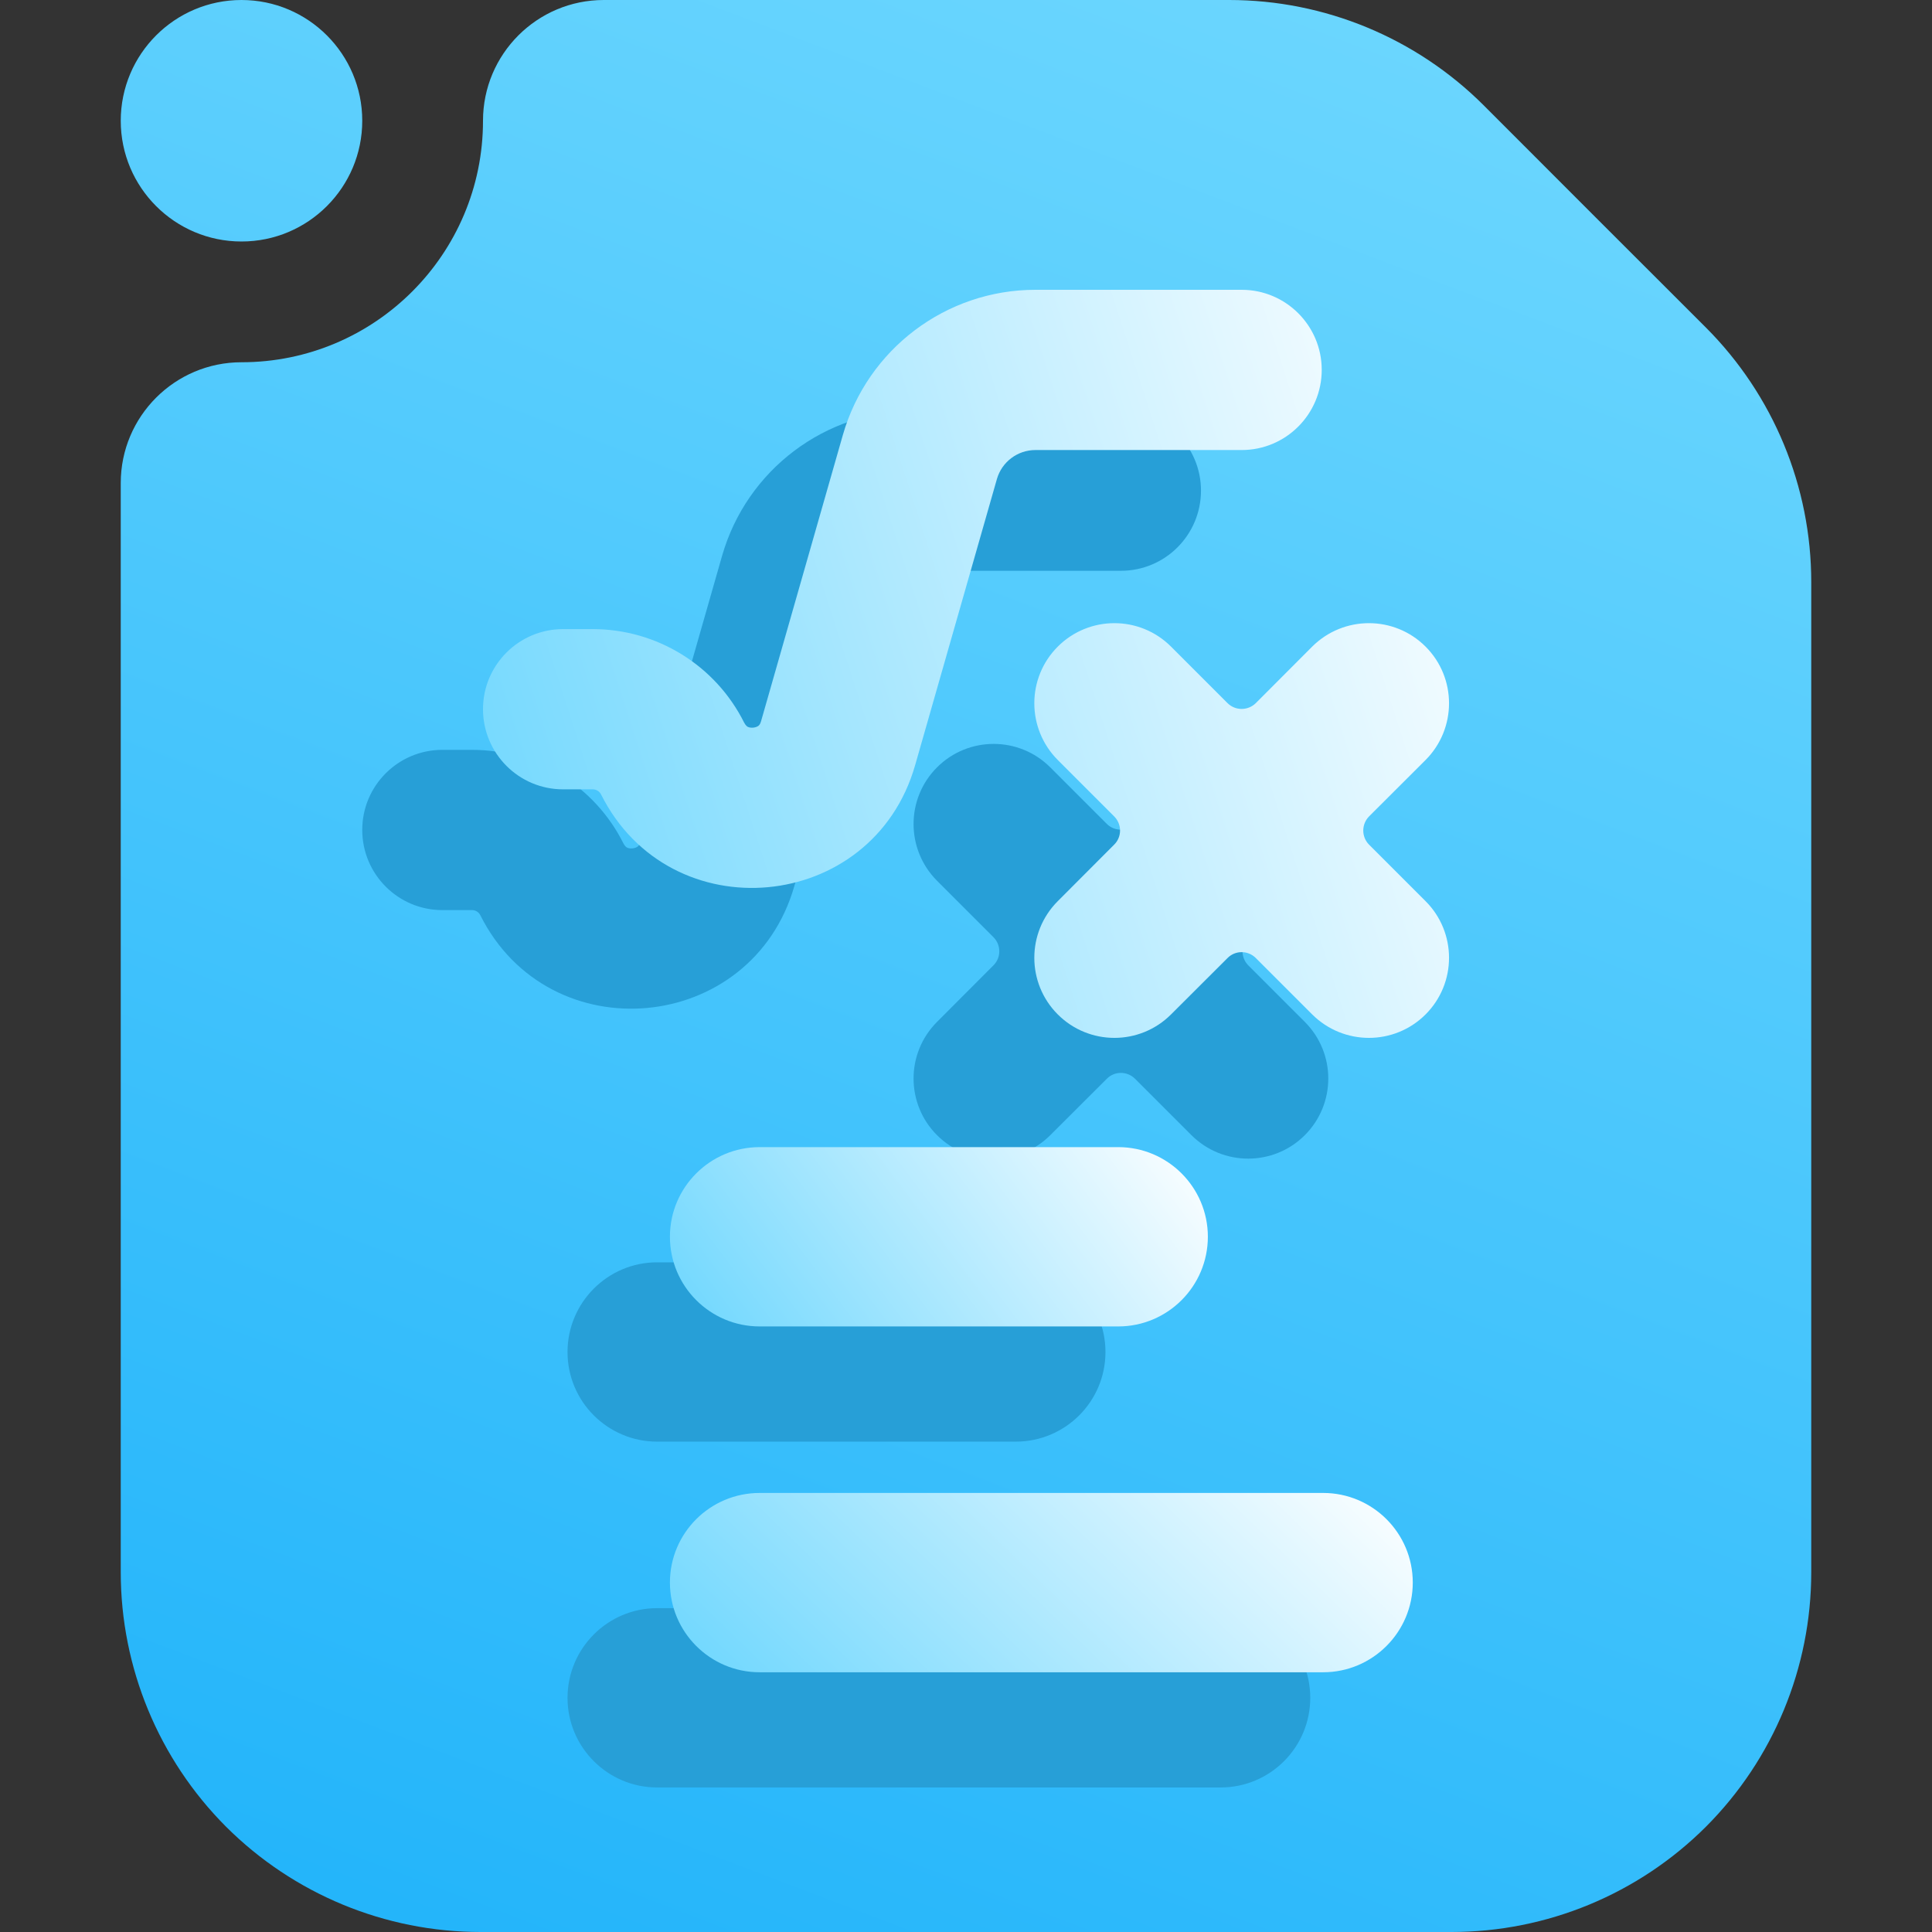 <svg width="16" height="16" viewBox="0 0 16 16" fill="none" xmlns="http://www.w3.org/2000/svg">
<rect x="0" y="0" width="16" height="16" fill="#333333" stroke="none"/>
<g clip-path="url(#clip0_58_865)">
<path fill-rule="evenodd" clip-rule="evenodd" d="M5 0H10.18C10.97 0 11.728 0.314 12.287 0.872C12.817 1.403 13.597 2.183 14.128 2.713C14.686 3.272 15 4.03 15 4.82V13.021C15 13.811 14.686 14.569 14.128 15.128C13.569 15.686 12.811 16 12.021 16C9.796 16 6.204 16 3.979 16C3.189 16 2.431 15.686 1.872 15.128C1.314 14.569 1 13.811 1 13.021V4C1 3.448 1.448 3 2 3C3.104 3 4 2.104 4 1C4 0.448 4.448 0 5 0ZM3 1C3 1.552 2.552 2 2 2C1.448 2 1 1.552 1 1C1 0.448 1.448 0 2 0C2.552 0 3 0.448 3 1Z" fill="url(#paint0_linear_58_865)"/>
<path fill-rule="evenodd" clip-rule="evenodd" d="M7.575 3.4C6.835 3.4 6.184 3.891 5.98 4.603L5.303 6.972C5.296 6.998 5.286 7.007 5.281 7.011C5.273 7.017 5.258 7.024 5.238 7.026C5.218 7.028 5.202 7.024 5.192 7.019C5.187 7.016 5.176 7.009 5.163 6.985C4.926 6.51 4.44 6.21 3.909 6.21H3.663C3.297 6.21 3 6.507 3 6.873C3 7.24 3.297 7.537 3.663 7.537H3.909C3.938 7.537 3.964 7.553 3.977 7.578C4.549 8.722 6.228 8.566 6.579 7.336L7.256 4.967C7.297 4.825 7.427 4.727 7.575 4.727H9.283C9.649 4.727 9.946 4.43 9.946 4.063C9.946 3.697 9.649 3.4 9.283 3.4H7.575ZM8.698 6.355C8.439 6.096 8.019 6.096 7.76 6.355C7.501 6.614 7.501 7.034 7.76 7.294L8.227 7.761C8.292 7.826 8.292 7.931 8.227 7.995L7.76 8.463C7.501 8.722 7.501 9.142 7.76 9.401C8.019 9.66 8.439 9.66 8.698 9.401L9.166 8.934C9.23 8.869 9.335 8.869 9.4 8.934L9.867 9.401C10.127 9.66 10.547 9.66 10.806 9.401C11.065 9.142 11.065 8.722 10.806 8.463L10.338 7.995C10.274 7.931 10.274 7.826 10.338 7.761L10.806 7.294C11.065 7.034 11.065 6.614 10.806 6.355C10.547 6.096 10.127 6.096 9.867 6.355L9.4 6.823C9.335 6.887 9.23 6.887 9.166 6.823L8.698 6.355Z" fill="#279FD7"/>
<path fill-rule="evenodd" clip-rule="evenodd" d="M8.575 2.4C7.835 2.4 7.184 2.891 6.98 3.603L6.303 5.972C6.296 5.998 6.286 6.007 6.281 6.011C6.273 6.017 6.258 6.024 6.238 6.026C6.218 6.028 6.202 6.024 6.192 6.019C6.187 6.016 6.176 6.009 6.163 5.985C5.926 5.51 5.44 5.21 4.909 5.21H4.663C4.297 5.21 4 5.507 4 5.873C4 6.24 4.297 6.537 4.663 6.537H4.909C4.938 6.537 4.964 6.553 4.977 6.578C5.549 7.722 7.228 7.566 7.579 6.336L8.256 3.967C8.297 3.825 8.427 3.727 8.575 3.727H10.283C10.649 3.727 10.946 3.43 10.946 3.063C10.946 2.697 10.649 2.4 10.283 2.4H8.575ZM9.698 5.355C9.439 5.096 9.019 5.096 8.76 5.355C8.501 5.614 8.501 6.034 8.76 6.294L9.227 6.761C9.292 6.826 9.292 6.931 9.227 6.995L8.76 7.463C8.501 7.722 8.501 8.142 8.76 8.401C9.019 8.66 9.439 8.66 9.698 8.401L10.166 7.934C10.23 7.869 10.335 7.869 10.4 7.934L10.867 8.401C11.127 8.66 11.547 8.66 11.806 8.401C12.065 8.142 12.065 7.722 11.806 7.463L11.338 6.995C11.274 6.931 11.274 6.826 11.338 6.761L11.806 6.294C12.065 6.034 12.065 5.614 11.806 5.355C11.547 5.096 11.127 5.096 10.867 5.355L10.4 5.823C10.335 5.887 10.23 5.887 10.166 5.823L9.698 5.355Z" fill="url(#paint1_linear_58_865)"/>
<path fill-rule="evenodd" clip-rule="evenodd" d="M8.412 10.454H5.442C5.033 10.454 4.7 10.787 4.7 11.197C4.7 11.607 5.033 11.939 5.442 11.939H8.412C8.822 11.939 9.155 11.607 9.155 11.197C9.155 10.787 8.822 10.454 8.412 10.454Z" fill="#279FD7"/>
<path fill-rule="evenodd" clip-rule="evenodd" d="M10.109 13.318H5.442C5.033 13.318 4.7 13.651 4.7 14.061C4.7 14.47 5.033 14.803 5.442 14.803H10.109C10.519 14.803 10.851 14.47 10.851 14.061C10.851 13.651 10.519 13.318 10.109 13.318Z" fill="#279FD7"/>
<path fill-rule="evenodd" clip-rule="evenodd" d="M9.261 9.5H6.291C5.881 9.5 5.548 9.833 5.548 10.242C5.548 10.652 5.881 10.985 6.291 10.985H9.261C9.67 10.985 10.003 10.652 10.003 10.242C10.003 9.833 9.67 9.5 9.261 9.5Z" fill="url(#paint2_linear_58_865)"/>
<path fill-rule="evenodd" clip-rule="evenodd" d="M10.958 12.364H6.291C5.881 12.364 5.548 12.696 5.548 13.106C5.548 13.516 5.881 13.849 6.291 13.849H10.958C11.367 13.849 11.7 13.516 11.7 13.106C11.7 12.696 11.367 12.364 10.958 12.364Z" fill="url(#paint3_linear_58_865)"/>
</g>
<defs>
<linearGradient id="paint0_linear_58_865" x1="2.4" y1="16.005" x2="8.808" y2="-0.818" gradientUnits="userSpaceOnUse">
<stop stop-color="#22B4FA"/>
<stop offset="1" stop-color="#6BD6FE"/>
</linearGradient>
<linearGradient id="paint1_linear_58_865" x1="4" y1="8.595" x2="13.056" y2="5.672" gradientUnits="userSpaceOnUse">
<stop stop-color="#6BD6FE"/>
<stop offset="1" stop-color="white"/>
</linearGradient>
<linearGradient id="paint2_linear_58_865" x1="5.548" y1="10.985" x2="9.112" y2="8.312" gradientUnits="userSpaceOnUse">
<stop stop-color="#6BD6FE"/>
<stop offset="1" stop-color="white"/>
</linearGradient>
<linearGradient id="paint3_linear_58_865" x1="5.548" y1="13.849" x2="9.258" y2="10.006" gradientUnits="userSpaceOnUse">
<stop stop-color="#6BD6FE"/>
<stop offset="1" stop-color="white"/>
</linearGradient>
<clipPath id="clip0_58_865">
<rect width="16" height="16" fill="white"/>
</clipPath>
</defs>
</svg>
